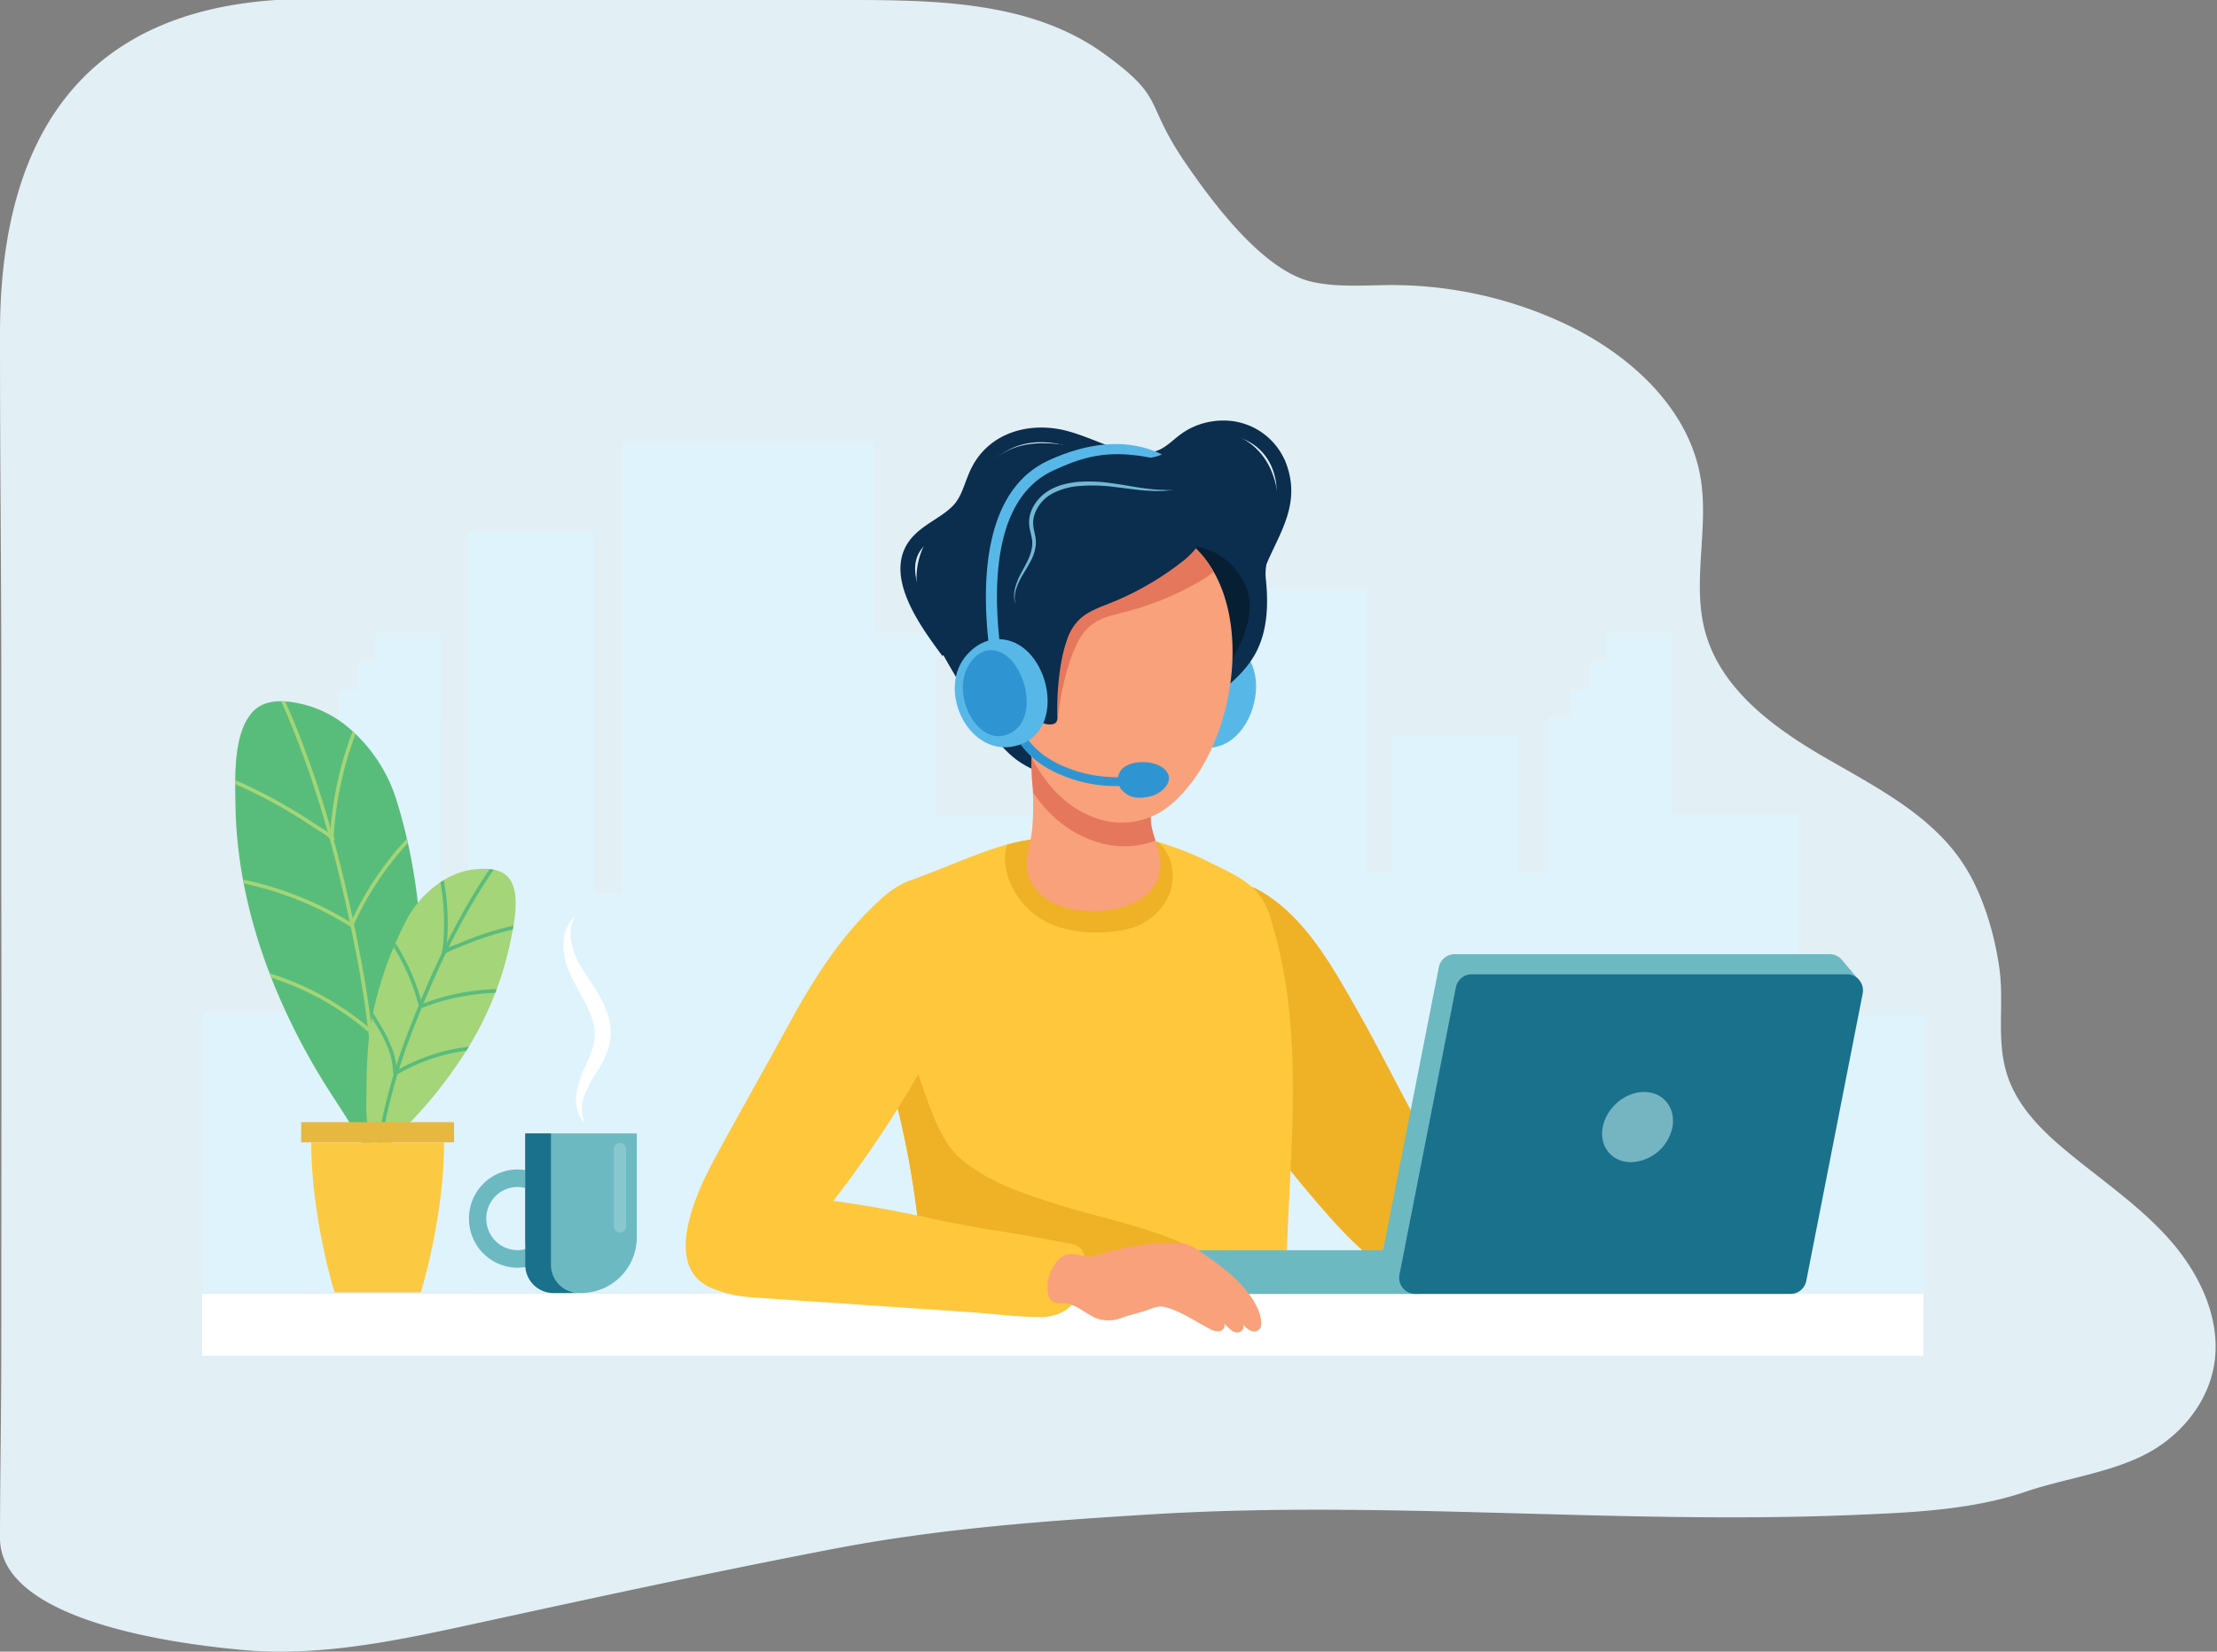 <svg xmlns="http://www.w3.org/2000/svg" xmlns:xlink="http://www.w3.org/1999/xlink" viewBox="0 0 604 450"><rect x="0" y="0" width="604" height="450" fill="#808080" stroke="none"/><defs><style>.cls-1{fill:#ffc73c;}.cls-2{fill:#58bd7a;}.cls-3{fill:#a4d578;}.cls-4{isolation:isolate;}.cls-5{fill:#e2eff5;}.cls-6{mix-blend-mode:multiply;}.cls-7{fill:#dff3fd;}.cls-8{fill:#57b8e8;}.cls-9{fill:#0b2d4e;}.cls-10{fill:#efb126;}.cls-11{fill:#061f33;}.cls-12{clip-path:url(#clip-path);}.cls-13,.cls-19{fill:#fff;}.cls-14{fill:#6cb9c2;}.cls-15{fill:#1a718c;}.cls-16{fill:#75b5c1;}.cls-17{fill:#f8a17a;}.cls-18{fill:#e5785c;}.cls-19{opacity:0.2;}.cls-20,.cls-24,.cls-26{fill:none;stroke-miterlimit:10;}.cls-20{stroke:#0b2d4e;stroke-width:4px;}.cls-21{fill:#2f95d2;}.cls-22{fill:#73b8d4;}.cls-23{clip-path:url(#clip-path-2);}.cls-24{stroke:#a3d577;}.cls-25{clip-path:url(#clip-path-3);}.cls-26{stroke:#5abc7c;}.cls-27{fill:#fcca42;}.cls-28{fill:#e7b83f;}</style><clipPath id="clip-path"><path class="cls-1" d="M237,276.2c-3.09-11.28-4.69-22.81,2.31-30.49,3.16-3.47,8.79-5.89,13.4-7.61,9-3.35,18.17-7.85,27.8-9.31,10.14-1.54,21.42-2.49,31.53-.29a81.7,81.7,0,0,1,18.17,6.78c7.71,3.75,13.2,6.27,15.67,14a130.23,130.23,0,0,1,5.34,26.16c2.72,25.85-.88,51.76-.8,77.62,0,2.54,0,5.18-1.32,7.47-2.54,4.51-9.46,4.57-14.44,4.56L285.38,365a96.93,96.93,0,0,0-18.46,1.85,11.84,11.84,0,0,1-12.62-5.73c-2.45-4.1-2.64-8.88-2.9-13.49a253.69,253.69,0,0,0-8.8-53.23C241.24,289.46,238.84,283,237,276.2Z"/></clipPath><clipPath id="clip-path-2"><path class="cls-2" d="M95.24,198.49a30.63,30.63,0,0,0-16.87-7.34c-3.1-.3-6.5.06-8.83,2.13-6.13,5.46-5.5,18.44-5.39,26,.26,18.24,4.88,36.22,12.14,52.88A180.64,180.64,0,0,0,88.92,296c2.2,3.5,4.53,6.91,6.65,10.46.88,1.49,6.82,10.72,5.7,12.2,5.17-6.81,8.06-15.14,9.52-23.57,2.16-12.47,4.51-25.32,3.86-38.2a151.6,151.6,0,0,0-6.7-39.14A42.59,42.59,0,0,0,95.24,198.49Z"/></clipPath><clipPath id="clip-path-3"><path class="cls-3" d="M121.34,239.53a20.25,20.25,0,0,1,11.81-2.76c2,.18,4.21.81,5.48,2.44,3.33,4.26,1.37,12.61.4,17.51a91,91,0,0,1-14.15,32.86,118.4,118.4,0,0,1-11,13.94c-1.84,2-3.76,3.94-5.55,6-.75.86-5.7,6.14-5.14,7.24a35.47,35.47,0,0,1-3.38-16.42c.08-8.35.08-17,2-25.24a100.11,100.11,0,0,1,9-24.58A28.13,28.13,0,0,1,121.34,239.53Z"/></clipPath></defs><g class="cls-4"><g id="Layer_1" data-name="Layer 1"><path class="cls-5" d="M.35,244.41c0-20.5,0-41,0-61.51C.29,145.53,0,128.11,0,90.74,0-11,81.48,0,101.61,0H226.39C252.17,0,280-.46,300.87,14.7,318,27.13,311.3,27.52,323.32,44.92c7.43,10.76,21,29,34.27,31.9,7.1,1.55,14.47.85,21.74.85A111.17,111.17,0,0,1,425.9,88c17.77,8.25,34.22,23,37.42,42.28,2.29,13.83-2.44,28.36,1.25,41.88,4.23,15.47,18.37,25.95,32.22,34s29,15.58,37.88,28.9c5.37,8,8.65,19,10,28.47,1.63,11.15-1.55,21.88,3.48,32.68,3.42,7.34,9.52,13.06,15.79,18.19,9.51,7.8,19.82,14.8,27.83,24.14s13.59,21.72,11.36,33.81c-1.75,9.53-8.29,17.81-16.6,22.77-10.12,6-23.49,7.5-34.63,11.3-15,5.13-32.12,5.74-47.82,6.38-63.36,2.59-126.76-4.1-190.09-.22-29.5,1.81-58,3.87-87,9.44-32.08,6.15-64,13.06-95.91,20-21.33,4.63-43,9.48-64.77,7.54S0,440.87,0,419.05C0,403,.35,386,.35,365.57.35,325.18.44,284.8.35,244.41Z"/><g class="cls-6"><rect class="cls-7" x="85.98" y="195.49" width="34.19" height="156.61"/><rect class="cls-7" x="120.18" y="243.55" width="51.6" height="108.55" transform="translate(291.95 595.66) rotate(-180)"/><rect class="cls-7" x="55.2" y="275.87" width="51.6" height="76.23" transform="translate(162 627.97) rotate(-180)"/><rect class="cls-7" x="92.41" y="187.84" width="27.77" height="7.66"/><rect class="cls-7" x="97.46" y="180.18" width="22.72" height="7.66"/><rect class="cls-7" x="102.28" y="172.53" width="17.9" height="7.66"/><rect class="cls-7" x="220.96" y="195.49" width="34.19" height="156.61"/><rect class="cls-7" x="127.43" y="144.79" width="34.19" height="207.32"/><rect class="cls-7" x="255.15" y="291.5" width="68.38" height="60.6"/><rect class="cls-7" x="169.37" y="120.33" width="68.69" height="231.77"/><rect class="cls-7" x="227.39" y="187.84" width="27.77" height="7.66"/><rect class="cls-7" x="232.43" y="180.18" width="22.72" height="7.66"/><rect class="cls-7" x="237.25" y="172.53" width="17.9" height="7.66"/><rect class="cls-7" x="286.47" y="195.49" width="34.19" height="156.61"/><rect class="cls-7" x="252.28" y="221.96" width="34.19" height="130.14" transform="translate(538.75 574.07) rotate(-180)"/><rect class="cls-7" x="320.66" y="160.37" width="51.6" height="191.73" transform="translate(692.92 512.47) rotate(-180)"/><rect class="cls-7" x="292.9" y="187.84" width="27.77" height="7.66"/><rect class="cls-7" x="297.94" y="180.18" width="22.72" height="7.66"/><rect class="cls-7" x="302.76" y="172.53" width="17.9" height="7.66"/><rect class="cls-7" x="421.45" y="195.49" width="34.19" height="156.61"/><rect class="cls-7" x="455.64" y="221.96" width="34.19" height="130.14"/><rect class="cls-7" x="379.21" y="200.25" width="34.19" height="151.85"/><rect class="cls-7" x="489.83" y="276.5" width="34.19" height="75.6"/><rect class="cls-7" x="369.85" y="237.75" width="68.69" height="114.35"/><rect class="cls-7" x="427.87" y="187.84" width="27.77" height="7.66"/><rect class="cls-7" x="464.82" y="318.93" width="27.77" height="7.66"/><rect class="cls-7" x="432.92" y="180.18" width="22.72" height="7.66"/><rect class="cls-7" x="437.74" y="172.53" width="17.9" height="7.66"/><rect class="cls-7" x="263.07" y="236.64" width="44.95" height="7.66"/><rect class="cls-7" x="263.07" y="264.07" width="44.95" height="7.66"/><rect class="cls-7" x="263.07" y="291.5" width="44.95" height="7.66"/><rect class="cls-7" x="435.35" y="291.5" width="44.95" height="7.66"/><rect class="cls-7" x="435.35" y="318.93" width="44.95" height="7.66"/></g><path class="cls-8" d="M338.8,177.59c8.13,8.37.76,28.82-12.22,25.86-13.93-3.18-11.84-24.9.77-28.47C332.26,173.59,336.18,174.9,338.8,177.59Z"/><path class="cls-9" d="M274.17,204.57a23.16,23.16,0,0,0,10.95,6.29c8.12,1.86,15.75-1.72,22.52-5.84,7.24-4.4,14.46-8.86,21.29-13.88,4.89-3.59,9.88-7.41,12.93-12.78,3.52-6.22,3.73-13.7,3-20.65-.49-4.74,1.72-9,2.7-13.52,1.89-8.81-.05-19.2-8.26-24.26-4.19-2.57-8.58-2.19-13-.3-3.38,1.46-6.53,3.48-10.07,4.48-7.54,2.14-15.71-.8-23.09-2.32-5.34-1.1-11.19-1.68-16.46.09-5.86,2-8.66,6.25-11.86,11.22-2.74,4.24-6.89,7.45-10.2,11.23a19.82,19.82,0,0,0-4.29,18c2.19,9.57,7.7,17.8,12.48,26.19C265.88,193.87,269.45,200,274.17,204.57Z"/><path class="cls-10" d="M334.61,295.44c-9.75-15-15.82-33.47-7.34-50.45.86-1.72,1.89-3.59,3.71-4.2,3.93-1.3,9.25.1,12.66,2.1,11.84,7,19.08,20,25.73,31.64,6.9,12.08,12.9,24.65,19.84,36.71,2.82,4.88,5.65,9.83,7.16,15.26a24.18,24.18,0,0,1-.33,14.86c-7.8,20.12-29.22-4.53-35.74-12A298.31,298.31,0,0,1,334.61,295.44Z"/><path class="cls-11" d="M286,204.32a12.7,12.7,0,0,0,3.64,2.73,15.85,15.85,0,0,0,11.6.51A37.52,37.52,0,0,0,311.69,202c8.76-6.19,19.6-14.38,24.82-23.9,3.21-5.87,5.6-12.8,2.52-19.2a17.84,17.84,0,0,0-14.16-10.14,2.89,2.89,0,0,0-1.49.14,3.07,3.07,0,0,0-1.14,1.25c-2.22,3.64-4,7.6-6.7,10.92A39.84,39.84,0,0,1,305,169.74c-6.43,3.9-13.48,6.78-19.52,11.24-4.37,3.23-4.48,10.49-3.42,15.53A16.55,16.55,0,0,0,286,204.32Z"/><path class="cls-1" d="M237,276.2c-3.09-11.28-4.69-22.81,2.31-30.49,3.16-3.47,8.79-5.89,13.4-7.61,9-3.35,18.17-7.85,27.8-9.31,10.14-1.54,21.42-2.49,31.53-.29a81.7,81.7,0,0,1,18.17,6.78c7.71,3.75,13.2,6.27,15.67,14a130.23,130.23,0,0,1,5.34,26.16c2.72,25.85-.88,51.76-.8,77.62,0,2.54,0,5.18-1.32,7.47-2.54,4.51-9.46,4.57-14.44,4.56L285.38,365a96.93,96.93,0,0,0-18.46,1.85,11.84,11.84,0,0,1-12.62-5.73c-2.45-4.1-2.64-8.88-2.9-13.49a253.69,253.69,0,0,0-8.8-53.23C241.24,289.46,238.84,283,237,276.2Z"/><g class="cls-12"><path class="cls-10" d="M276.7,243.4c-3.47-5.61-4.26-12.61.29-18,2.08-2.47,5.77-2.74,8.91-2.8a77.81,77.81,0,0,1,18.45,1.88c5.75,1.29,11.61,3.47,14.11,9a13.44,13.44,0,0,1-1.24,12.71,16.27,16.27,0,0,1-10,6.92c-6.62,1.51-14.37,1.31-20.68-1.23A21.39,21.39,0,0,1,276.7,243.4Z"/><path class="cls-10" d="M341.19,364.13c-6.61,3.12-13.83,4.69-21,5.9-20.16,3.37-40.72,4.07-61.14,3.1-4.37-.21-9.1-.64-12.33-3.6-2.39-2.2-3.52-5.44-4.33-8.59-2.73-10.74-2.69-22-2.64-33q.07-13,.14-25.94c0-3-1.94-21.33,2.74-21.13a2.77,2.77,0,0,1,1.38.58c2.33,1.67,3.52,4.46,4.61,7.11,3.42,8.3,6.28,21.6,13.39,27.41,7.46,6.11,16,8.95,25.09,11.88,15.68,5.08,33.17,7.28,46.45,17.74,2.21,1.74,4.32,3.67,6.37,5.6,1.84,1.74,4.37,3.54,5.48,6C347.08,360.92,344.38,362.63,341.19,364.13Z"/></g><rect class="cls-13" x="55.07" y="352.5" width="468.95" height="16.88"/><path class="cls-1" d="M201.62,303.07c-2.49,4.5-5,9-7.4,13.54-4.94,9.2-14.11,29.64.57,34.69,7.39,2.55,11.62.06,16.51-5.33a311.28,311.28,0,0,0,46.77-67.75c4.65-9.13,17-32.9,2-38.34A18.28,18.28,0,0,0,245.43,241a28.78,28.78,0,0,0-5.54,4.1c-10.83,9.65-18.54,22.11-25.4,34.74C210.25,287.6,205.91,295.33,201.62,303.07Z"/><path class="cls-1" d="M276.41,336.07c-1.29-.22-2.59-.43-3.88-.63Q263.07,334,253.71,332a322,322,0,0,0-37.38-6.11c-1.33-.13-2.67-.24-4-.34-5.64-.43-11.55-.57-16.71,2.05s-9.25,8.86-8,14.88c.89,4.22,4.2,7.41,7.88,9s7.71,1.89,11.68,2.16l38.53,2.6,19.08,1.31c6.07.42,12.24,1.27,18.32,1.28a12.41,12.41,0,0,0,7.62-2.15c3-2.33,4.8-7.3,5.09-11.18.14-2-.26-4.47-1.85-5.72a6.33,6.33,0,0,0-3-1.06C286.15,337.82,281.29,336.89,276.41,336.07Z"/><rect class="cls-14" x="326.14" y="340.63" width="60.91" height="11.92" transform="translate(713.19 693.18) rotate(-180)"/><path class="cls-14" d="M376.6,341.79,392,263.53a4.41,4.41,0,0,1,4.32-3.56H498.48a4.39,4.39,0,0,1,3.54,1.82h0l4.72,5.58-4.19-.92-15.13,77.05a4.41,4.41,0,0,1-4.32,3.55H380.92A4.4,4.4,0,0,1,376.6,341.79Z"/><path class="cls-15" d="M487.78,352.55H385.59a4.4,4.4,0,0,1-4.32-5.25L396.64,269a4.41,4.41,0,0,1,4.32-3.55H503.15a4.4,4.4,0,0,1,4.32,5.25L492.1,349A4.4,4.4,0,0,1,487.78,352.55Z"/><path class="cls-16" d="M455.64,307.08a11.94,11.94,0,0,1-11.27,9.56c-5.28,0-8.73-4.28-7.71-9.56s6.06-9.56,11.26-9.56S456.58,301.8,455.64,307.08Z"/><path class="cls-17" d="M291,355.24c3,.62,5.4,3.29,8.43,4.18a10.32,10.32,0,0,0,6.53-.48c1.91-.71,3.85-1.09,5.8-1.72,1.53-.49,3.58-1.52,5.22-1.18,4.29.9,8.57,3.95,12.46,5.94a4.61,4.61,0,0,0,2.8.72c1-.19,1.77-1.36,1.22-2.17,1.12,1.05,2.6,3.14,4.41,2.33a1.51,1.51,0,0,0,.77-2,6.18,6.18,0,0,0,2.13,1.72,2.09,2.09,0,0,0,2.49-.58,2.42,2.42,0,0,0,.33-1.24,9.47,9.47,0,0,0-1-4.32c-3.06-6.69-10-11.65-15.89-15.63a12.49,12.49,0,0,0-3.31-1.79,11.69,11.69,0,0,0-3.34-.37,66.65,66.65,0,0,0-21.56,3.49c-1.5.5-3.15.07-4.64-.21a7.31,7.31,0,0,0-3.35-.1,5.77,5.77,0,0,0-2.88,2.34,10.81,10.81,0,0,0-2.23,6.73c.12,1.79.26,3.72,2.37,4.1.85.15,1.73.06,2.6.15A4.72,4.72,0,0,1,291,355.24Z"/><path class="cls-17" d="M289.65,247.1c-4.47-1.43-8.15-4.21-9.52-8.62-1.26-4,.72-8.51,1.07-12.55a76.8,76.8,0,0,0,.12-11.65,50.92,50.92,0,0,1,0-10.9c.31-2,1.43-1.69,3.5-2.51a17.92,17.92,0,0,1,6.63-.81c4.6,0,16.58-.32,19.43,3.71,1.3,1.86,1.4,4.19,1.47,6.39.07,2.66.54,6.11,1,9.83.19,1.65.07,3.3.33,4.94a31.15,31.15,0,0,0,1.59,5.37c2.31,6.66.15,13-7.06,16A28.43,28.43,0,0,1,289.65,247.1Z"/><path class="cls-18" d="M281.32,203.38c.31-2,1.43-1.69,3.5-2.51a18,18,0,0,1,6.63-.81c4.6,0,16.59-.32,19.43,3.71,1.3,1.86,1.41,4.19,1.47,6.39.07,2.66.54,6.11,1,9.83.2,1.65.08,3.3.33,4.94a21.94,21.94,0,0,0,1.15,4.1,24.32,24.32,0,0,1-14.15.88c-8.37-2.06-14.72-7.27-19.24-14,0-.53,0-1.06-.07-1.58A50.28,50.28,0,0,1,281.32,203.38Z"/><path class="cls-17" d="M274.64,177.13a56.27,56.27,0,0,1,2.47-16.8c6.81-20.87,32.85-26,48.52-11.05C343.11,166,336.42,205.93,318,220a20.63,20.63,0,0,1-17.59,3.46C282.33,218.57,274.53,196.31,274.64,177.13Z"/><path class="cls-18" d="M277.11,160.33c6.81-20.87,32.85-26,48.52-11.05a28.3,28.3,0,0,1,5,6.52,21.27,21.27,0,0,1-2.74,2,80.14,80.14,0,0,1-21.25,8.9c-3.21.82-6.59,1.5-9.22,3.52a13.54,13.54,0,0,0-3.57,4.31,40.49,40.49,0,0,0-2.63,6.39,75.49,75.49,0,0,0-3,14.67,2.27,2.27,0,0,1-.53,1.42,1.88,1.88,0,0,1-1.39.39c-2.88-.07-4.27-2.84-6.52-4.3-1.36-.89-2.71-1.79-4-2.76a72.28,72.28,0,0,1-1.16-13.18A56.27,56.27,0,0,1,277.11,160.33Z"/><path class="cls-9" d="M290.92,173.69a40.12,40.12,0,0,0-1.79,6.68,76.14,76.14,0,0,0-1.07,14.93,2.27,2.27,0,0,1-.34,1.48,1.91,1.91,0,0,1-1.32.57c-2.88.3-4.61-2.26-7-3.42a39,39,0,0,1-7.24-4.15c-6.24-4.89-4.81-13-4.61-20.13.11-4,.22-7.94,1.38-11.71A28.76,28.76,0,0,1,275.54,147a42.58,42.58,0,0,1,33.52-13.07c6.11.38,13,3,17.35,7.37,3.75,3.79-.82,8.94-3.91,11.4a80.18,80.18,0,0,1-19.92,11.57c-3.08,1.23-6.34,2.34-8.68,4.68A13.74,13.74,0,0,0,290.92,173.69Z"/><path class="cls-17" d="M278.07,177.64c-8-4.37-10.48,6.71-9.1,12.23a17.73,17.73,0,0,0,2.88,6.38c1.91,2.52,7.36,6.71,10.5,3.95,1.42-1.25,1.57-3.38,1.61-5.28C284.08,189.83,283.49,180.61,278.07,177.64Z"/><path class="cls-13" d="M159.32,305.83a9.27,9.27,0,0,1-.21-7,27,27,0,0,1,3.22-6.36,29.22,29.22,0,0,0,3.53-7.17,15.43,15.43,0,0,0-.18-8.58c-1.68-5.41-5.11-9.39-7.48-13.47a19.18,19.18,0,0,1-2.54-6.48,11.15,11.15,0,0,1,.84-7,10.24,10.24,0,0,0-3,7.18,18.34,18.34,0,0,0,1.6,7.89c2.06,4.91,5.14,8.89,6.34,13.2a11.51,11.51,0,0,1,.36,6.27,33.65,33.65,0,0,1-2.51,6.59,22.75,22.75,0,0,0-2.29,7.58C156.74,301.09,157.34,304.1,159.32,305.83Z"/><path class="cls-14" d="M127.78,332A13.29,13.29,0,0,0,141,345.4a13.12,13.12,0,0,0,4.17-.69,15.18,15.18,0,0,0,28.32-7.59V308.81H143.09v10a13.48,13.48,0,0,0-2.12-.18A13.28,13.28,0,0,0,127.78,332Zm4.71,0a8.54,8.54,0,0,1,8.48-8.6,8.27,8.27,0,0,1,2.12.28v13.42a15.41,15.41,0,0,0,.33,3.14,8.31,8.31,0,0,1-2.45.37A8.54,8.54,0,0,1,132.49,332Z"/><path class="cls-19" d="M168.92,335.79h0a1.64,1.64,0,0,0,1.64-1.64V313a1.65,1.65,0,0,0-1.64-1.64h0a1.65,1.65,0,0,0-1.65,1.64v21.17A1.64,1.64,0,0,0,168.92,335.79Z"/><path class="cls-15" d="M150.1,308.81v35.8a7.69,7.69,0,0,0,7.69,7.69h-7a7.69,7.69,0,0,1-7.69-7.69v-35.8Z"/><path class="cls-20" d="M342.23,155.4c3.44-9.63,10.34-17.39,6.37-28.2a16.19,16.19,0,0,0-15.06-10.62,17.86,17.86,0,0,0-9.12,2.33c-3.3,1.89-5.44,5-9.27,6-9,2.42-18.3-4.43-26.89-6s-17.56,1.21-21.73,9.34c-1.64,3.2-2.33,6.9-4.49,9.78-3.61,4.81-10.62,6.46-13.48,11.75-4.65,8.64,4.92,21.12,9.79,27.76"/><path class="cls-21" d="M304.15,214.17a39.51,39.51,0,0,0,5.92-.44l-.35-2.4A36.51,36.51,0,0,1,289,208.44a27.65,27.65,0,0,1-4.49-2.58,21.2,21.2,0,0,1-5.81-6.41l-2.09,1.23a23.68,23.68,0,0,0,6.48,7.15,29.12,29.12,0,0,0,4.89,2.81A38.35,38.35,0,0,0,304.15,214.17Z"/><path class="cls-21" d="M317.09,209.42c-2.93-2.51-9.44-2.3-11.59.31a4.27,4.27,0,0,0,.65,6c2.07,1.94,4.64,1.82,7.22,1.24C316.61,216.26,320.62,212.45,317.09,209.42Z"/><path class="cls-22" d="M319.63,133.49c-.71,0-1.41.07-2.11,0s-1.41,0-2.11-.07c-1.4-.1-2.8-.24-4.19-.45-2.78-.39-5.54-.94-8.35-1.31a42,42,0,0,0-8.54-.4c-.72,0-1.43.12-2.15.23a20,20,0,0,0-2.13.42,16,16,0,0,0-4.07,1.6,13.54,13.54,0,0,0-1.82,1.28,13,13,0,0,0-1.55,1.6,12.17,12.17,0,0,0-1.22,1.86,9.85,9.85,0,0,0-.79,2.1,8.52,8.52,0,0,0-.23,2.25,11,11,0,0,0,.33,2.19c.16.7.33,1.37.44,2a7.3,7.3,0,0,1,.06,2,12.19,12.19,0,0,1-1.19,3.88c-.59,1.26-1.3,2.47-1.95,3.73a17.29,17.29,0,0,0-1.55,4,8.9,8.9,0,0,0-.24,2.12,7,7,0,0,0,.37,2.09,7.63,7.63,0,0,1,.2-4.13,17.24,17.24,0,0,1,1.74-3.78c.71-1.21,1.48-2.4,2.14-3.67a12.36,12.36,0,0,0,1.42-4.12,8.4,8.4,0,0,0,0-2.24c-.1-.73-.27-1.43-.41-2.11a10,10,0,0,1-.26-2,7.12,7.12,0,0,1,.24-1.94,10.18,10.18,0,0,1,4.86-6.07,18.56,18.56,0,0,1,7.83-2.15,43.89,43.89,0,0,1,8.34.18c2.79.3,5.59.71,8.41,1,1.41.12,2.82.19,4.24.2A33.17,33.17,0,0,0,319.63,133.49Z"/><path class="cls-8" d="M274.7,174.49c11.31,2.9,15.68,24.2,3.06,28.43-13.55,4.56-23.09-15.07-14.19-24.68C267,174.49,271.06,173.56,274.7,174.49Z"/><path class="cls-21" d="M271,177.22c7.8,1.26,12.61,17.84,4.56,22.4-8.64,4.9-16.75-9.86-11.66-18.37C265.88,177.94,268.48,176.82,271,177.22Z"/><path class="cls-8" d="M269.42,176l3-.35c-2.05-17.67-1.18-40.26,14.59-47.47,7.46-3.42,14.27-5.86,26.41-3.48a11.27,11.27,0,0,0,3.14-.89c-11-5.36-22.76-2.08-30.82,1.61C268.34,133.37,267.26,157.31,269.42,176Z"/><path class="cls-2" d="M95.24,198.49a30.63,30.63,0,0,0-16.87-7.34c-3.1-.3-6.5.06-8.83,2.13-6.13,5.46-5.5,18.44-5.39,26,.26,18.24,4.88,36.22,12.14,52.88A180.64,180.64,0,0,0,88.92,296c2.2,3.5,4.53,6.91,6.65,10.46.88,1.49,6.82,10.72,5.7,12.2,5.17-6.81,8.06-15.14,9.52-23.57,2.16-12.47,4.51-25.32,3.86-38.2a151.6,151.6,0,0,0-6.7-39.14A42.59,42.59,0,0,0,95.24,198.49Z"/><g class="cls-23"><path class="cls-24" d="M101.86,325.18c1.76-22-.17-44.12-4.39-65.73-4-20.61-9.26-41.29-17.11-60.8a187.2,187.2,0,0,0-8.8-18.89"/><path class="cls-24" d="M54.43,209.35a132.54,132.54,0,0,1,30.72,15.29c2.42,1.62,3.76,2.11,5.78,4.21"/><path class="cls-24" d="M96.23,252.35a90.49,90.49,0,0,0-34.44-13"/><path class="cls-24" d="M100.55,280.67a77.41,77.41,0,0,0-34-16.78"/><path class="cls-24" d="M90.39,228.13a96.23,96.23,0,0,1,8.24-33.77"/><path class="cls-24" d="M96.09,251.39a85.07,85.07,0,0,1,20.49-27.8"/><path class="cls-24" d="M101.2,281.47a31.81,31.81,0,0,1,3.44-9.29,57,57,0,0,1,6.9-9.26c1.81-2.1,3.67-4.17,5.55-6.21"/></g><path class="cls-3" d="M121.34,239.53a20.25,20.25,0,0,1,11.81-2.76c2,.18,4.21.81,5.48,2.44,3.33,4.26,1.37,12.61.4,17.51a91,91,0,0,1-14.15,32.86,118.4,118.4,0,0,1-11,13.94c-1.84,2-3.76,3.94-5.55,6-.75.86-5.7,6.14-5.14,7.24a35.47,35.47,0,0,1-3.38-16.42c.08-8.35.08-17,2-25.24a100.11,100.11,0,0,1,9-24.58A28.13,28.13,0,0,1,121.34,239.53Z"/><g class="cls-25"><path class="cls-26" d="M102,320.91a160.13,160.13,0,0,1,10.66-42.11c5.06-12.89,10.91-25.68,18.32-37.4a125.35,125.35,0,0,1,7.94-11.21"/><path class="cls-26" d="M146.52,251.42a87.49,87.49,0,0,0-21.74,6.27,18.1,18.1,0,0,0-4.25,2"/><path class="cls-26" d="M114.3,274.35A59.78,59.78,0,0,1,138.19,270"/><path class="cls-26" d="M108.14,292.2a51.11,51.11,0,0,1,24.08-6.84"/><path class="cls-26" d="M121,259.33a63.62,63.62,0,0,0-1.33-22.88"/><path class="cls-26" d="M114.51,273.74a56,56,0,0,0-10-20.46"/><path class="cls-26" d="M107.62,292.64a20.7,20.7,0,0,0-1.13-6.43,36.73,36.73,0,0,0-3.37-6.83q-1.4-2.37-2.86-4.69"/></g><path class="cls-27" d="M84.79,311.24H121c0,20.43-6.34,40.86-6.34,40.86H91.14S84.79,331.76,84.79,311.24Z"/><rect class="cls-28" x="82.04" y="305.74" width="41.67" height="5.5" transform="translate(205.75 616.98) rotate(-180)"/></g></g></svg>